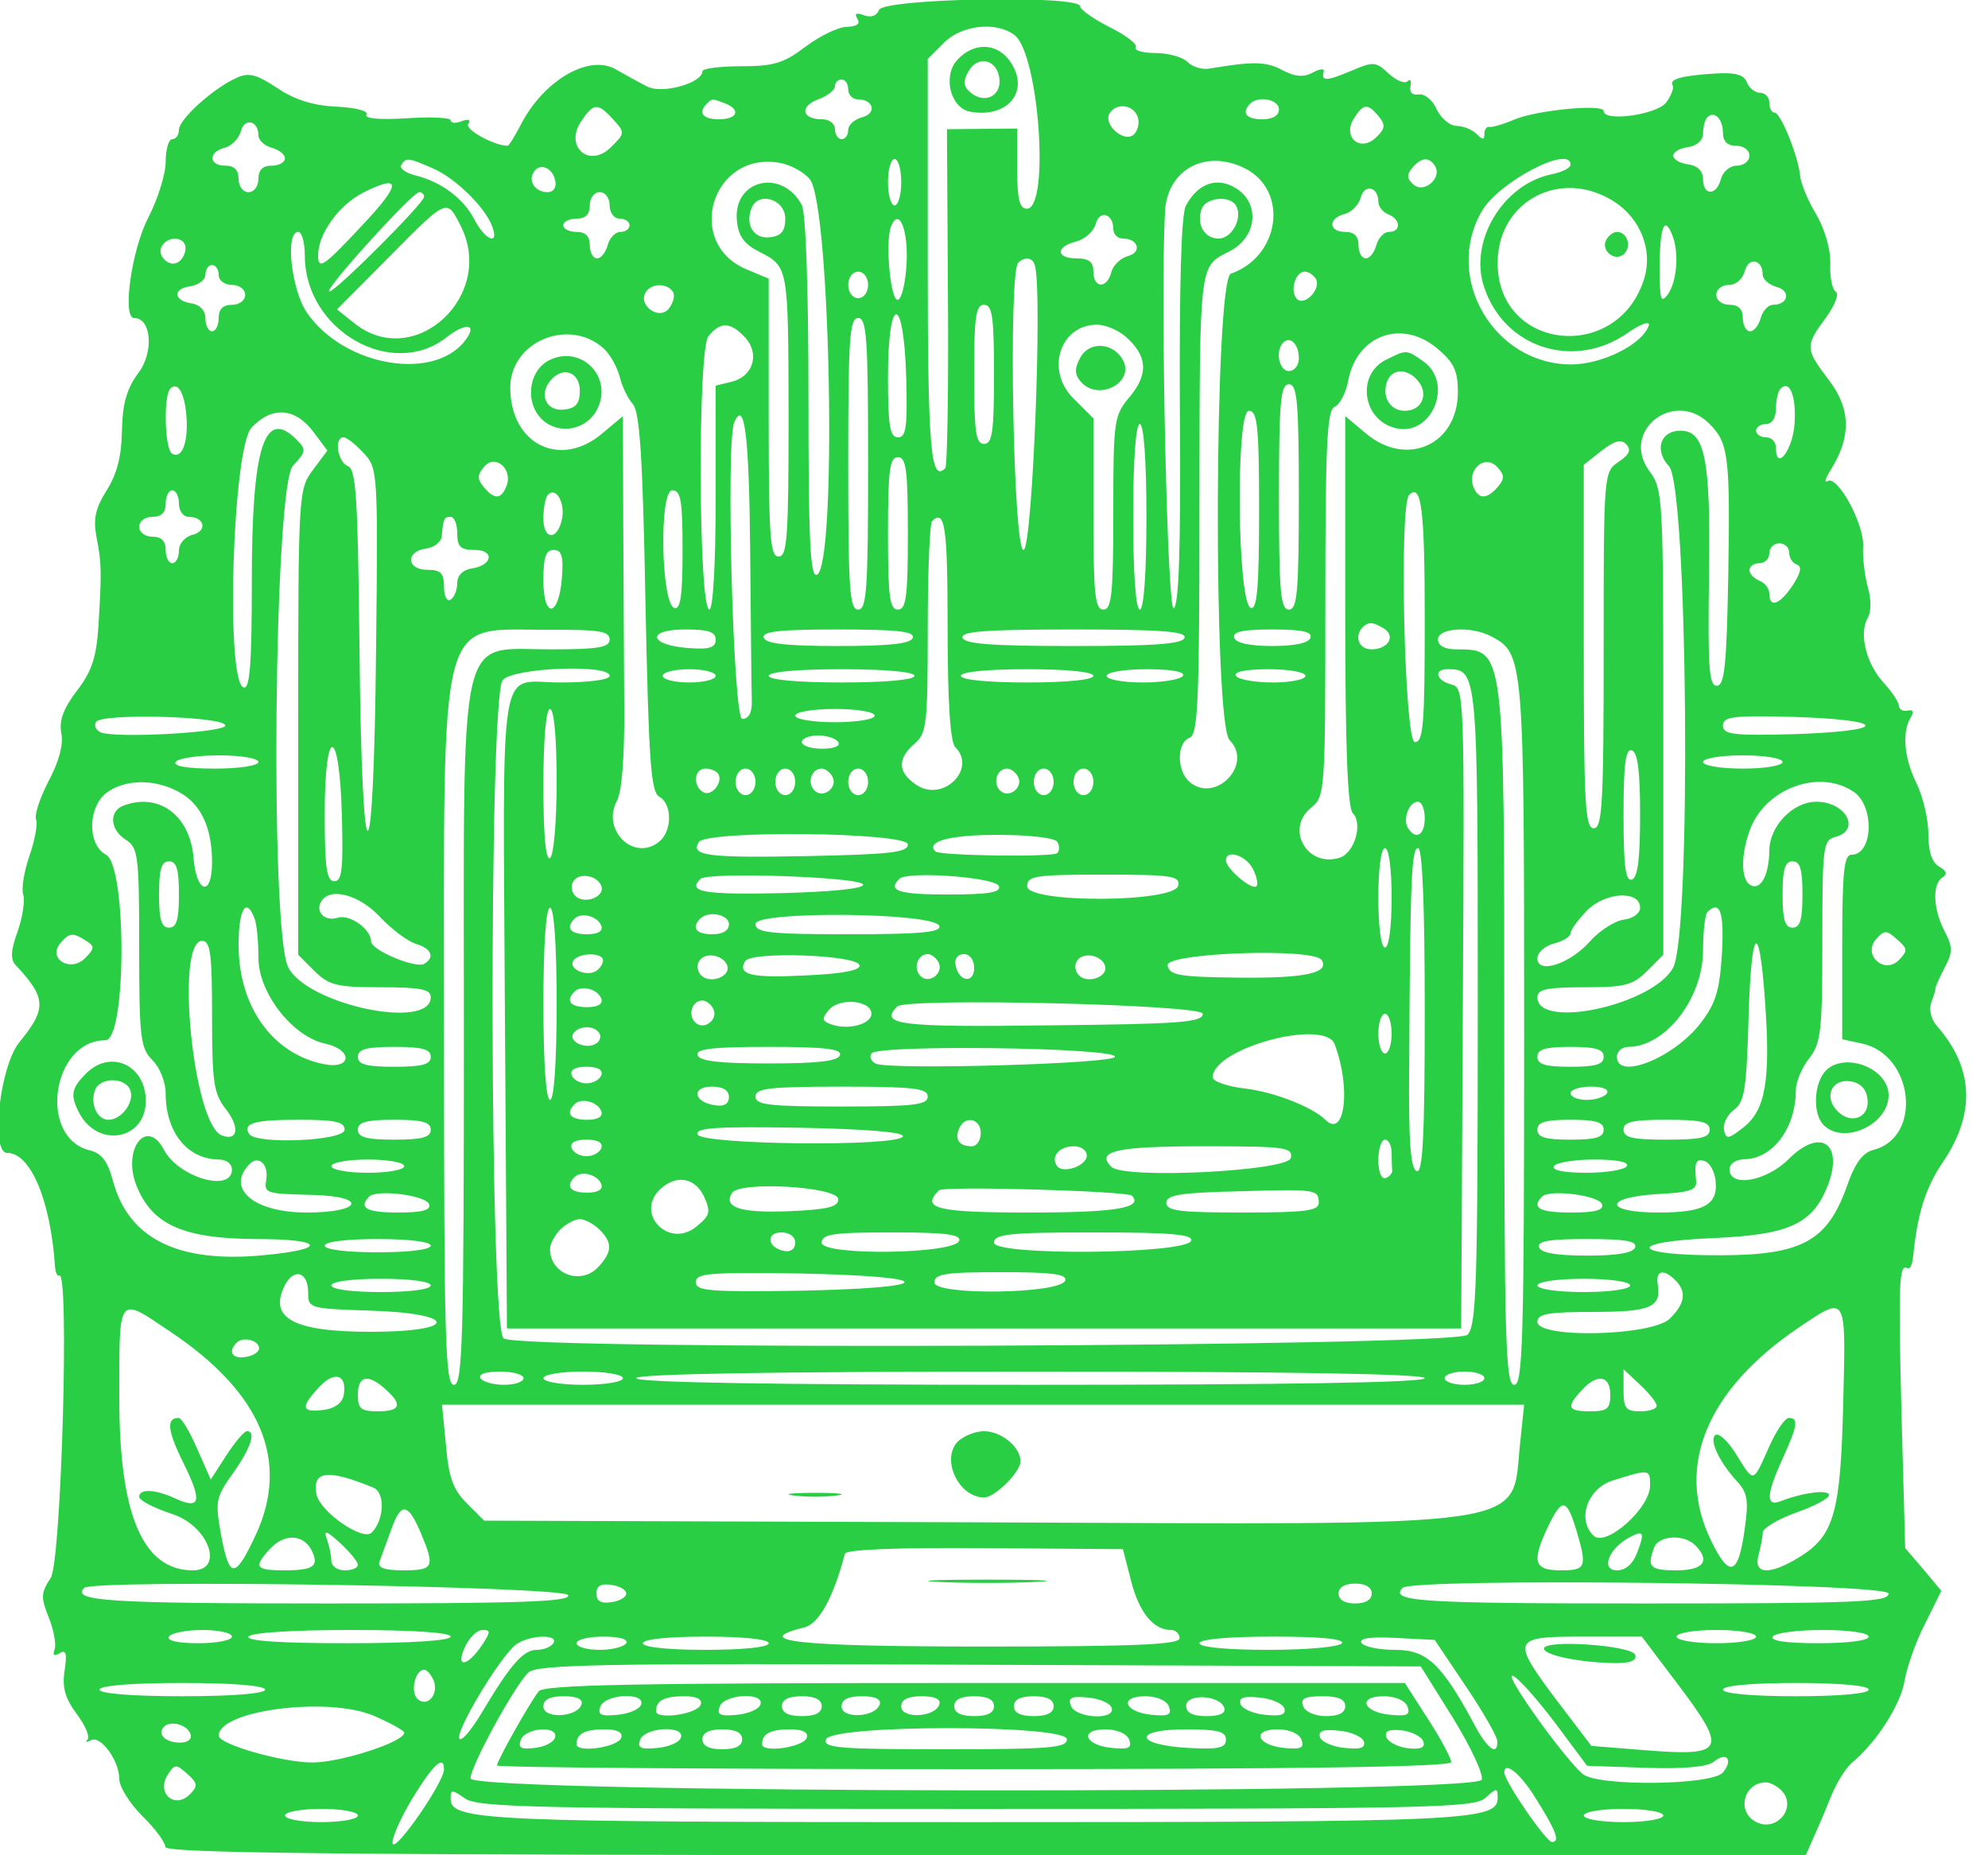 <svg  version="1.0" xmlns="http://www.w3.org/2000/svg"  width="300pt" height="280pt" viewBox="0 0 300 280"  preserveAspectRatio="xMidYMid meet">  <g transform="translate(0,280) scale(0.05,-0.05)" fill="#29ce45" stroke="none"> <path d="M2653 5570 c-7 -18 -24 -24 -46 -16 -23 9 -29 5 -19 -11 9 -15 -2 -23 -32 -24 -25 0 -81 -27 -125 -60 -66 -50 -96 -59 -195 -59 -64 0 -116 -7 -116 -15 0 -36 -123 -70 -167 -46 -24 12 -67 36 -97 53 -81 44 -216 -36 -284 -168 -18 -35 -36 -64 -40 -64 -40 0 -129 49 -119 65 9 14 1 17 -20 9 -18 -7 -33 -6 -33 3 0 8 -60 11 -133 6 -80 -5 -128 -1 -121 11 7 11 -31 21 -89 24 -70 3 -126 20 -180 56 -63 42 -87 48 -123 31 -70 -31 -174 -125 -174 -157 0 -15 -9 -28 -20 -28 -11 0 -20 -31 -20 -68 0 -38 -24 -114 -53 -170 -50 -97 -79 -302 -42 -302 52 0 60 -103 13 -165 -36 -49 -48 -92 -50 -175 -1 -76 -15 -131 -46 -180 -34 -54 -41 -86 -31 -140 16 -81 16 -107 6 -270 -6 -94 -20 -137 -65 -195 -41 -54 -54 -90 -47 -128 7 -34 -7 -86 -38 -144 -26 -50 -44 -103 -38 -117 5 -14 -4 -63 -20 -109 -16 -46 -25 -99 -19 -117 6 -18 -2 -69 -17 -112 -21 -58 -22 -85 -5 -102 92 -98 93 -131 11 -231 -60 -73 -89 -335 -37 -335 70 0 131 -143 144 -344 2 -18 7 -30 13 -26 31 19 6 -864 -26 -913 -30 -45 -30 -59 -6 -119 15 -37 23 -81 18 -96 -7 -18 -2 -22 15 -12 19 12 23 -1 15 -52 -8 -51 1 -83 36 -131 26 -34 41 -69 33 -78 -8 -8 -3 -9 10 -2 29 17 86 -61 86 -117 0 -23 31 -73 69 -111 39 -38 70 -80 70 -94 1 -19 526 -24 2476 -25 l2475 0 24 55 c14 30 38 87 54 127 16 39 44 83 62 98 73 60 147 176 158 246 7 41 34 119 62 173 l49 99 -54 65 -55 64 -11 402 c-10 394 -8 459 18 443 7 -5 15 11 17 35 13 130 37 208 91 287 98 146 92 283 -20 410 -17 20 -24 49 -16 70 7 20 13 38 12 41 -1 3 11 31 27 62 26 49 26 64 1 112 -35 67 -38 143 -6 163 15 9 12 19 -10 32 -22 12 -33 45 -33 98 0 44 -16 113 -36 154 -38 77 -44 155 -17 199 10 17 7 24 -10 20 -14 -3 -26 4 -26 15 -1 12 -21 42 -45 68 -53 57 -76 148 -50 195 12 20 12 58 1 95 -9 34 -16 89 -14 122 4 68 -77 216 -107 198 -11 -7 -7 8 10 35 61 98 60 182 -5 268 -73 96 -74 104 -11 189 28 39 42 73 30 80 -10 6 -18 44 -16 84 1 43 -16 103 -42 148 -25 41 -47 94 -49 117 -6 61 -59 191 -77 191 -9 0 -16 14 -16 30 0 17 -13 30 -28 30 -15 0 -33 14 -40 32 -9 23 -35 30 -97 26 -99 -6 -138 -17 -127 -35 5 -8 -4 -31 -19 -52 -28 -37 -189 -60 -189 -26 0 22 -202 3 -270 -26 -33 -14 -67 -24 -75 -22 -8 2 -15 -8 -15 -21 0 -19 -5 -19 -24 0 -13 13 -40 24 -60 24 -20 0 -47 23 -60 50 -12 28 -37 48 -54 45 -20 -3 -29 7 -25 25 3 16 0 23 -9 15 -8 -9 -34 2 -57 23 -38 36 -46 37 -111 9 -76 -32 -93 -33 -85 -4 3 11 -11 10 -33 -2 -28 -15 -53 -13 -93 8 -49 26 -88 26 -219 4 -21 -4 -51 5 -66 20 -15 15 -58 27 -97 27 -38 0 -65 8 -59 17 6 9 -30 37 -79 61 -49 25 -89 53 -89 63 0 35 -594 24 -607 -11z m409 -76 c74 -57 107 -524 37 -524 -22 0 -29 29 -29 121 l0 121 -106 -1 -106 -1 3 -506 c2 -279 -2 -512 -8 -517 -44 -45 -53 55 -53 625 l0 610 49 49 c54 54 158 65 213 23z m-502 -164 c0 -16 13 -30 29 -30 48 0 58 -42 13 -54 -23 -6 -42 -23 -42 -38 0 -16 -9 -28 -20 -28 -11 0 -20 14 -20 30 0 17 -17 30 -39 30 -61 0 -69 38 -12 60 28 10 51 28 51 40 0 11 9 20 20 20 11 0 20 -13 20 -30z m-372 -42 c49 -19 38 -48 -18 -48 -49 0 -64 19 -37 47 17 16 16 16 55 1z m1672 -18 c0 -19 -19 -30 -50 -30 -49 0 -64 19 -37 47 25 25 87 13 87 -17z m-2009 -31 c36 -39 35 -42 -7 -83 -64 -65 -141 0 -91 76 38 58 51 59 98 7z m1582 10 c7 -18 2 -42 -10 -54 -29 -29 -95 29 -74 63 20 32 70 27 84 -9z m728 0 c21 -26 20 -37 -7 -63 -47 -47 -104 -1 -68 56 29 46 41 47 75 7z m1039 -50 c0 -26 14 -39 40 -39 22 0 40 -13 40 -30 0 -16 -17 -30 -38 -30 -21 0 -42 -18 -48 -40 -13 -51 -54 -52 -54 -1 0 24 -16 41 -45 45 -25 3 -45 15 -45 26 0 11 20 23 45 26 27 4 45 21 45 42 0 19 6 41 13 48 21 21 47 -5 47 -47z m-4420 -8 c0 -14 18 -31 40 -37 22 -6 40 -20 40 -32 0 -12 -18 -22 -40 -22 -27 0 -40 -13 -40 -40 0 -22 -13 -40 -30 -40 -17 0 -30 18 -30 40 0 27 -13 40 -40 40 -51 0 -52 41 -2 54 21 5 43 28 49 50 11 42 53 32 53 -13z m526 -99 c68 -29 160 -119 180 -177 21 -57 -22 -40 -54 22 -33 64 -101 115 -180 134 -28 7 -47 21 -41 31 15 23 19 23 95 -10z m1138 -33 c63 -76 83 -1174 21 -1194 -20 -7 -25 109 -25 535 0 331 -8 557 -20 581 -60 112 -208 77 -196 -47 4 -46 22 -71 66 -93 90 -47 89 -41 90 -496 0 -365 -4 -425 -30 -425 -26 0 -30 60 -30 420 l0 419 -67 28 c-188 79 -105 355 97 322 33 -5 75 -27 94 -50z m276 -9 c0 -38 -9 -70 -20 -70 -11 0 -20 32 -20 70 0 39 9 70 20 70 11 0 20 -31 20 -70z m1039 41 c131 -68 104 -265 -44 -317 -50 -18 -54 -1358 -4 -1408 72 -72 -41 -192 -120 -127 -40 33 -40 119 -1 134 26 10 30 107 30 704 1 736 -2 717 90 764 83 42 94 142 23 189 -58 38 -117 18 -154 -51 -14 -27 -20 -239 -18 -624 3 -414 -3 -586 -19 -591 -19 -6 -40 931 -26 1196 6 129 124 192 243 131z m572 8 c22 -36 -32 -83 -64 -57 -21 18 -22 30 -5 51 27 32 51 35 69 6z m409 4 c0 -10 -26 -23 -57 -29 -147 -30 -250 -202 -204 -340 60 -183 268 -251 429 -142 44 31 73 41 68 25 -19 -56 -140 -117 -234 -117 -233 0 -386 261 -270 462 51 89 268 202 268 141z m-3064 -50 c4 -19 -6 -33 -23 -33 -38 0 -60 33 -42 61 18 29 58 13 65 -28z m-580 -130 c-120 -129 -136 -139 -136 -94 0 65 62 151 135 189 117 59 117 28 1 -95z m3064 68 c0 -15 14 -32 30 -38 38 -15 39 -53 2 -53 -15 0 -32 -18 -38 -40 -6 -22 -20 -40 -32 -40 -12 0 -22 18 -22 40 0 27 -13 40 -40 40 -51 0 -52 41 -2 54 21 5 43 28 49 50 11 42 53 32 53 -13z m714 -1 c78 -52 114 -145 89 -229 -78 -258 -443 -221 -443 45 0 189 193 289 354 184z m-3594 16 c0 -19 -267 -286 -286 -286 -21 0 250 299 271 300 8 0 15 -6 15 -14z m560 -26 c0 -22 13 -40 30 -40 17 0 30 -9 30 -20 0 -11 -12 -20 -28 -20 -15 0 -32 -18 -38 -40 -6 -22 -20 -40 -32 -40 -12 0 -22 18 -22 40 0 27 -13 40 -40 40 -22 0 -40 9 -40 20 0 11 18 20 40 20 27 0 40 13 40 40 0 22 13 40 30 40 17 0 30 -18 30 -40z m530 -40 c0 -37 -12 -52 -45 -56 -49 -7 -77 36 -57 87 20 53 102 28 102 -31z m1360 40 c22 -36 -11 -100 -52 -100 -44 0 -68 44 -51 90 13 34 84 41 103 10z m-2341 -59 c110 -211 -136 -441 -318 -298 l-54 43 156 157 c177 179 175 178 216 98z m1971 -12 c0 -16 13 -29 29 -29 47 0 58 -42 15 -53 -22 -6 -45 -28 -50 -49 -13 -50 -54 -49 -54 2 0 29 -13 40 -50 40 -64 0 -65 35 -2 51 27 7 53 31 59 53 11 43 53 32 53 -15z m-624 -106 c-3 -57 -15 -106 -26 -108 -22 -6 -39 173 -21 221 24 61 53 -10 47 -113z m2312 85 c20 -52 13 -138 -14 -176 -22 -30 -25 -17 -25 87 1 119 15 152 39 89z m-4128 -60 c0 -225 263 -376 428 -246 52 41 89 42 64 2 -86 -139 -372 -95 -487 74 -46 70 -65 242 -25 242 11 0 20 -32 20 -72z m-360 23 c0 -16 -10 -35 -22 -42 -28 -18 -67 21 -49 49 20 32 71 27 71 -7z m2563 -51 c24 -71 -7 -860 -34 -860 -31 0 -46 836 -16 867 20 19 43 16 50 -7z m2197 -29 c0 -14 19 -31 42 -37 44 -12 35 -54 -11 -54 -14 0 -31 -18 -37 -40 -6 -22 -20 -40 -32 -40 -12 0 -22 18 -22 40 0 27 -13 40 -40 40 -22 0 -40 13 -40 30 0 17 17 30 38 30 21 0 42 18 48 42 12 44 54 35 54 -11z m-4660 -1 c0 -17 18 -30 40 -30 22 0 40 -13 40 -30 0 -17 -18 -30 -40 -30 -27 0 -40 -13 -40 -40 0 -22 -9 -40 -20 -40 -11 0 -20 17 -20 39 0 23 -16 41 -41 45 -56 8 -59 45 -4 52 25 4 45 20 45 35 0 16 9 29 20 29 11 0 20 -13 20 -30z m1960 -30 c0 -22 -13 -40 -30 -40 -17 0 -30 18 -30 40 0 22 13 40 30 40 17 0 30 -18 30 -40z m1351 19 c18 -30 -33 -85 -57 -61 -22 22 -5 82 24 82 11 0 25 -9 33 -21z m-1940 -40 c7 -11 1 -34 -13 -51 -29 -36 -94 11 -69 50 17 28 65 28 82 1z m969 -249 c0 -173 -5 -210 -30 -210 -25 0 -30 37 -30 210 0 173 5 210 30 210 25 0 30 -37 30 -210z m-380 -270 c0 -378 -4 -440 -30 -440 -26 0 -30 62 -30 440 0 378 4 440 30 440 26 0 30 -62 30 -440z m115 260 c4 -149 0 -180 -25 -180 -24 0 -30 33 -30 180 0 255 48 255 55 0z m-486 121 c45 -49 24 -117 -40 -133 l-49 -12 0 -338 c0 -198 -8 -338 -19 -338 -33 0 -36 784 -3 825 36 45 67 44 111 -4z m1147 4 c67 -58 71 -113 15 -181 -49 -58 -51 -69 -51 -352 0 -246 -5 -292 -30 -292 -25 0 -30 45 -30 288 l0 289 -61 61 c-84 84 -40 222 72 222 24 0 63 -16 85 -35z m-1574 -37 c19 -17 40 -55 48 -84 7 -30 25 -67 40 -84 21 -23 30 -164 38 -599 10 -479 16 -572 42 -586 39 -22 39 -103 0 -135 -76 -63 -176 34 -128 123 15 28 23 134 22 281 -1 130 -2 381 -3 558 l-1 322 -62 -52 c-127 -108 -278 -33 -278 138 0 139 177 213 282 118z m2516 0 c50 -42 62 -67 62 -131 0 -160 -155 -229 -278 -125 l-62 52 0 -588 c0 -409 7 -595 23 -611 31 -31 5 -120 -40 -134 -98 -31 -165 87 -86 151 42 34 43 45 43 617 0 481 5 584 28 593 15 6 34 41 41 79 26 138 162 187 269 97z m-418 -29 c0 -22 -13 -39 -30 -39 -30 0 -42 61 -17 86 21 21 47 -5 47 -47z m-3357 -180 c5 -77 -15 -126 -44 -108 -22 13 -26 175 -5 196 23 23 44 -14 49 -88z m3357 -239 c0 -289 -5 -340 -30 -340 -25 0 -30 51 -30 340 0 289 5 340 30 340 25 0 30 -51 30 -340z m1496 219 c-6 -79 -56 -143 -56 -71 0 18 -13 32 -30 32 -16 0 -30 9 -30 20 0 11 14 20 30 20 18 0 30 19 30 47 0 25 6 52 14 60 28 28 48 -24 42 -108z m-4469 -24 l41 -55 -44 -59 c-43 -58 -44 -70 -44 -761 l0 -702 49 -49 c44 -43 67 -49 200 -49 121 0 151 -6 151 -30 0 -101 -372 -23 -430 90 -56 108 -43 1453 14 1514 40 43 41 49 11 79 -97 98 -135 -22 -135 -426 0 -255 -6 -328 -25 -322 -55 19 -33 723 24 784 62 66 132 61 188 -14z m2853 -237 c0 -232 -6 -299 -25 -293 -41 14 -46 595 -6 595 26 0 31 -45 31 -302z m1359 263 c58 -58 63 -97 57 -461 -5 -270 -11 -330 -35 -330 -23 0 -27 56 -23 336 5 348 -12 434 -86 434 -61 0 -80 -59 -35 -107 57 -60 68 -1406 13 -1513 -58 -112 -410 -190 -410 -90 0 24 29 30 141 30 123 0 147 6 190 49 l49 49 0 702 c0 681 -1 703 -42 758 -89 121 75 249 181 143z m-2895 -381 c2 -220 4 -425 5 -455 1 -36 -9 -55 -29 -55 -27 0 -50 835 -24 895 31 72 45 -39 48 -385z m1196 100 c0 -173 -8 -280 -20 -280 -12 0 -20 107 -20 280 0 173 8 280 20 280 12 0 20 -107 20 -280z m-2363 193 c43 -46 44 -54 38 -590 -7 -733 -43 -735 -50 -2 -5 456 -10 542 -35 552 -31 12 -43 87 -13 87 9 0 36 -21 60 -47z m3788 -27 c-45 -31 -45 -33 -45 -568 0 -465 -4 -538 -30 -538 -26 0 -30 74 -30 549 l0 548 53 42 c40 31 60 36 75 20 16 -17 10 -31 -23 -53z m-3356 -72 c-16 -42 -37 -43 -69 -4 -20 24 -20 36 1 61 33 40 87 -6 68 -57z m1211 -144 c0 -191 -5 -230 -30 -230 -25 0 -30 39 -30 230 0 191 5 230 30 230 25 0 30 -39 30 -230z m1781 141 c-33 -39 -59 -39 -74 -1 -20 52 33 99 70 62 24 -25 25 -36 4 -61z m-3981 -51 c0 -22 13 -40 29 -40 48 0 58 -42 13 -54 -24 -6 -42 -27 -42 -48 0 -21 -9 -38 -20 -38 -11 0 -20 18 -20 40 0 27 -13 40 -40 40 -22 0 -40 13 -40 30 0 17 18 30 40 30 27 0 40 13 40 40 0 22 9 40 20 40 11 0 20 -18 20 -40z m1157 -41 c-11 -70 -57 -73 -57 -4 0 32 6 64 14 72 23 23 50 -20 43 -68z m363 -101 c0 -136 -6 -179 -25 -173 -40 13 -46 355 -6 355 26 0 31 -31 31 -182z m2240 -209 c0 -315 -4 -369 -30 -369 -31 0 -48 716 -17 746 37 37 47 -42 47 -377z m-2920 261 c0 -40 10 -50 52 -50 62 0 55 -47 -9 -56 -26 -4 -43 -21 -43 -44 0 -21 -9 -43 -20 -50 -11 -7 -20 10 -20 39 0 41 -10 51 -50 51 -63 0 -67 55 -5 64 25 3 46 20 48 36 5 55 7 60 27 60 11 0 20 -22 20 -50z m1480 -286 c0 -223 8 -344 23 -359 66 -66 -36 -167 -116 -115 -58 38 -60 79 -7 125 37 31 40 59 40 346 0 172 6 318 13 326 39 38 47 -16 47 -323z m2540 228 c0 -16 10 -32 23 -36 16 -6 12 -25 -12 -62 -39 -59 -71 -71 -71 -26 0 15 -13 33 -30 39 -16 7 -30 21 -30 32 0 12 14 21 30 21 17 0 30 14 30 30 0 17 14 30 30 30 17 0 30 -13 30 -28z m-3704 -75 c-9 -120 -56 -127 -56 -9 0 70 7 92 31 92 24 0 30 -19 25 -83z m2482 -155 c35 -23 11 -62 -39 -62 -38 0 -53 39 -26 67 18 17 31 16 65 -5z m-2338 -32 c0 -24 -33 -30 -175 -30 -287 -1 -265 94 -265 -1169 0 -921 -4 -1051 -30 -1051 -26 0 -30 131 -30 1061 0 1301 -22 1217 315 1218 151 1 185 -4 185 -29z m320 -1 c0 -24 -19 -30 -83 -25 -120 9 -127 56 -9 56 70 0 92 -7 92 -31z m595 6 c-6 -18 -69 -25 -225 -25 -156 0 -219 7 -225 25 -6 19 47 25 225 25 178 0 231 -6 225 -25z m820 0 c-6 -19 -91 -25 -335 -25 -244 0 -329 6 -335 25 -6 19 69 25 335 25 266 0 341 -6 335 -25z m380 0 c-5 -16 -47 -25 -115 -25 -68 0 -110 9 -115 25 -6 18 25 25 115 25 90 0 121 -7 115 -25z m546 4 c98 -52 99 -64 99 -1198 0 -930 -4 -1061 -30 -1061 -26 0 -30 130 -30 1051 0 1182 2 1168 -145 1169 -35 0 -55 11 -55 30 0 35 101 41 161 9z m-2661 -119 c0 -12 -63 -20 -150 -20 -189 0 -172 103 -166 -1020 l6 -930 1440 0 1440 0 5 967 c5 954 5 967 -35 977 -46 12 -54 46 -11 46 91 0 91 -5 91 -1020 0 -843 -4 -961 -31 -989 -37 -36 -2851 -48 -2909 -11 -43 27 -45 1935 -3 1987 32 38 323 49 323 13z m320 0 c0 -11 -36 -20 -80 -20 -44 0 -80 9 -80 20 0 11 36 20 80 20 44 0 80 -9 80 -20z m600 0 c0 -12 -87 -20 -220 -20 -133 0 -220 8 -220 20 0 12 87 20 220 20 133 0 220 -8 220 -20z m540 0 c0 -12 -80 -20 -200 -20 -120 0 -200 8 -200 20 0 12 80 20 200 20 120 0 200 -8 200 -20z m270 0 c-7 -11 -61 -20 -121 -20 -60 0 -109 9 -109 20 0 11 54 20 121 20 76 0 117 -8 109 -20z m370 0 c0 -11 -44 -20 -99 -20 -54 0 -104 9 -111 20 -8 12 30 20 99 20 61 0 111 -9 111 -20z m-2260 -319 c0 -124 -9 -224 -20 -231 -13 -8 -20 70 -20 219 0 141 8 231 20 231 12 0 20 -86 20 -219z m960 199 c0 -11 -53 -20 -120 -20 -67 0 -120 9 -120 20 0 11 53 20 120 20 67 0 120 -9 120 -20z m-1960 -30 c0 -21 -327 -39 -375 -21 -15 6 -22 20 -15 32 17 27 390 17 390 -11z m4950 0 c0 -12 -89 -22 -215 -26 -184 -5 -215 -1 -215 26 0 27 31 31 215 26 126 -4 215 -14 215 -26z m-3100 -50 c7 -12 -13 -20 -49 -20 -33 0 -61 9 -61 20 0 11 22 20 49 20 27 0 54 -9 61 -20z m-1498 -226 c4 -158 0 -194 -23 -194 -23 0 -29 40 -29 202 0 275 45 269 52 -8z m3918 6 c0 -132 -7 -189 -25 -195 -19 -6 -25 41 -25 195 0 154 6 201 25 195 18 -6 25 -63 25 -195z m-4170 160 c0 -11 -57 -20 -131 -20 -83 0 -127 7 -119 20 7 11 66 20 131 20 66 0 119 -9 119 -20z m4600 0 c0 -11 -53 -20 -120 -20 -67 0 -120 9 -120 20 0 11 53 20 120 20 67 0 120 -9 120 -20z m-3212 -36 c15 -26 -21 -70 -46 -55 -32 19 -27 71 7 71 16 0 33 -7 39 -16z m112 -24 c0 -22 -13 -40 -30 -40 -17 0 -30 18 -30 40 0 22 13 40 30 40 17 0 30 -18 30 -40z m120 0 c0 -22 -13 -40 -30 -40 -17 0 -30 18 -30 40 0 22 13 40 30 40 17 0 30 -18 30 -40z m111 18 c21 -33 -26 -71 -53 -44 -23 23 -9 66 22 66 10 0 24 -10 31 -22z m109 -18 c0 -22 -13 -40 -30 -40 -17 0 -30 18 -30 40 0 22 13 40 30 40 17 0 30 -18 30 -40z m451 18 c21 -33 -26 -71 -53 -44 -23 23 -9 66 22 66 10 0 24 -10 31 -22z m109 -18 c0 -22 -13 -40 -30 -40 -17 0 -30 18 -30 40 0 22 13 40 30 40 17 0 30 -18 30 -40z m120 0 c0 -22 -13 -40 -30 -40 -17 0 -30 18 -30 40 0 22 13 40 30 40 17 0 30 -18 30 -40z m-2763 -29 c68 -35 103 -107 103 -214 0 -106 -48 -94 -56 15 -11 127 -105 197 -212 156 -44 -17 -40 -73 8 -103 37 -24 40 -47 40 -325 0 -273 4 -304 40 -340 23 -23 40 -67 40 -101 0 -117 66 -199 162 -199 21 0 38 -13 38 -30 0 -71 -161 -24 -205 59 -52 100 -127 2 -83 -108 47 -118 141 -160 363 -161 205 0 216 -31 18 -49 -256 -24 -405 50 -452 224 -16 60 -34 84 -71 93 -156 39 -113 332 48 332 64 0 65 526 2 560 -58 31 -55 147 4 189 56 39 141 40 213 2z m5059 -2 c62 -44 57 -189 -8 -189 -23 0 -28 -54 -28 -278 l0 -279 60 -13 c156 -34 183 -283 34 -321 -32 -8 -56 -40 -80 -110 -59 -165 -135 -207 -379 -208 -276 -1 -293 41 -21 52 222 10 293 41 339 150 55 133 -16 187 -115 88 -67 -67 -178 -86 -178 -31 0 18 19 30 45 31 85 1 155 94 155 208 0 25 18 68 40 96 36 46 40 82 40 355 0 287 2 304 40 314 77 20 31 106 -58 106 -71 0 -142 -74 -142 -148 -1 -75 -27 -122 -58 -103 -28 17 -28 91 -1 165 46 127 211 187 315 115z m-1296 -79 c0 -51 -27 -67 -51 -29 -16 27 4 79 30 79 12 0 21 -22 21 -50z m-1560 -79 c0 -24 -54 -30 -302 -35 -303 -6 -355 1 -329 42 22 37 631 30 631 -7z m451 8 c7 -12 7 -27 0 -34 -12 -13 -355 -8 -368 5 -30 30 43 50 187 50 97 0 173 -9 181 -21z m1009 -169 c0 -87 -8 -150 -20 -150 -12 0 -20 63 -20 150 0 87 8 150 20 150 12 0 20 -63 20 -150z m100 -342 c0 -379 -6 -489 -24 -483 -19 6 -25 90 -23 316 3 570 7 659 27 659 13 0 20 -177 20 -492z m-519 430 c12 -23 17 -47 11 -53 -14 -13 -92 53 -92 78 0 34 59 16 81 -25z m-3241 -78 c0 -76 -7 -100 -30 -100 -23 0 -30 24 -30 100 0 76 7 100 30 100 23 0 30 -24 30 -100z m4900 0 c0 -76 -7 -100 -30 -100 -23 0 -30 24 -30 100 0 76 7 100 30 100 23 0 30 -24 30 -100z m-3625 25 c11 -33 -52 -56 -79 -29 -11 11 -14 31 -6 43 17 29 74 19 85 -14z m790 5 c3 -12 -93 -22 -250 -26 -233 -5 -281 4 -241 43 22 22 485 6 491 -17z m410 -5 c6 -19 -33 -25 -153 -25 -150 0 -184 11 -148 47 25 25 292 5 301 -22z m541 2 c-10 -52 -456 -54 -456 -2 0 31 24 35 231 35 205 0 231 -4 225 -33z m-2409 -95 c35 -37 83 -73 108 -81 47 -14 58 -40 26 -60 -25 -16 -161 41 -161 67 0 37 -64 83 -100 72 -40 -13 -70 18 -50 50 27 43 115 19 177 -48z m3803 28 c0 -17 -22 -33 -50 -36 -27 -4 -72 -33 -100 -64 -60 -69 -160 -102 -160 -53 0 18 23 38 50 45 28 7 50 21 50 31 0 10 23 41 50 69 56 56 160 61 160 8z m-4182 -32 c7 -17 12 -71 12 -120 0 -105 103 -237 201 -258 85 -19 81 -79 -4 -62 -155 31 -257 174 -257 360 0 108 23 146 48 80z m912 -258 c0 -180 -8 -290 -20 -290 -12 0 -20 110 -20 290 0 180 8 290 20 290 12 0 20 -110 20 -290z m3517 153 c-7 -113 -18 -151 -65 -212 -80 -104 -252 -173 -252 -101 0 17 16 30 35 30 112 1 225 147 225 292 0 56 6 107 13 115 38 37 51 1 44 -124z m-3382 82 c5 -16 -11 -25 -43 -25 -51 0 -66 19 -38 47 21 21 71 7 81 -22z m385 5 c0 -19 -19 -30 -50 -30 -49 0 -64 19 -37 47 25 25 87 13 87 -17z m635 -5 c6 -19 -57 -25 -273 -25 -240 0 -282 5 -282 31 0 40 541 35 555 -6z m2896 -103 c-45 -45 -111 17 -68 64 24 27 31 27 63 -2 32 -28 32 -34 5 -62z m-5471 58 c26 -16 26 -23 -4 -53 -44 -43 -113 -1 -74 46 27 32 38 33 78 7z m380 -227 c0 -200 5 -234 41 -280 44 -56 37 -99 -12 -80 -86 33 -141 587 -59 587 25 0 30 -39 30 -227z m4687 45 c17 -238 2 -328 -65 -381 -46 -36 -53 -37 -59 -7 -3 18 10 45 30 60 32 23 38 62 44 268 8 286 32 315 50 60z m-3507 123 c0 -10 -9 -24 -21 -32 -29 -18 -84 6 -69 31 16 25 90 26 90 1z m375 -16 c11 -33 -52 -56 -79 -29 -11 11 -14 31 -6 43 17 29 74 19 85 -14z m399 2 c5 -15 -46 -26 -158 -31 -167 -9 -212 1 -187 43 19 30 335 19 345 -12z m237 11 c21 -33 -26 -71 -53 -44 -23 23 -9 66 22 66 10 0 24 -10 31 -22z m109 -20 c0 -48 -47 -42 -56 9 -4 19 6 33 25 33 18 0 31 -17 31 -42z m395 7 c11 -33 -52 -56 -79 -29 -11 11 -14 31 -6 43 17 29 74 19 85 -14z m654 17 c24 -39 -50 -55 -249 -53 -181 2 -211 7 -216 37 -8 38 441 54 465 16z m-2174 -117 c5 -16 -11 -25 -43 -25 -51 0 -66 19 -38 47 21 21 71 7 81 -22z m336 -27 c21 -33 -26 -71 -53 -44 -23 23 -9 66 22 66 10 0 24 -10 31 -22z m479 -18 c0 -32 -73 -51 -124 -31 -25 9 -26 17 -5 42 32 39 129 30 129 -11z m1000 0 c0 -26 -67 -31 -465 -35 -455 -6 -512 2 -457 57 28 27 922 6 922 -22z m570 -60 c0 -33 -9 -60 -20 -60 -11 0 -20 27 -20 60 0 33 9 60 20 60 11 0 20 -27 20 -60z m-2391 1 c6 -10 2 -24 -10 -31 -29 -19 -84 5 -69 30 16 25 64 26 79 1z m2219 -33 c50 -131 31 -287 -28 -228 -38 38 -155 84 -240 94 -55 6 -100 22 -100 34 0 88 338 179 368 100z m-2728 -38 c0 -23 -26 -30 -110 -30 -84 0 -110 7 -110 30 0 23 26 30 110 30 84 0 110 -7 110 -30z m1235 5 c-6 -18 -67 -25 -215 -25 -148 0 -209 7 -215 25 -6 19 45 25 215 25 170 0 221 -6 215 -25z m830 -5 c-5 -21 -671 -40 -721 -21 -14 6 -21 20 -14 31 17 28 742 18 735 -10z m1475 0 c0 -23 -24 -30 -100 -30 -76 0 -100 7 -100 30 0 23 24 30 100 30 76 0 100 -7 100 -30z m-3025 -55 c-5 -14 -25 -25 -45 -25 -20 0 -40 11 -45 25 -5 16 11 25 45 25 34 0 50 -9 45 -25z m385 -66 c0 -21 -15 -30 -43 -25 -64 9 -71 56 -9 56 34 0 52 -11 52 -31z m600 1 c0 -25 -42 -30 -260 -30 -218 0 -260 5 -260 30 0 25 42 30 260 30 218 0 260 -5 260 -30z m2050 10 c-7 -11 -34 -20 -61 -20 -27 0 -49 9 -49 20 0 11 28 20 61 20 36 0 56 -8 49 -20z m-3035 -55 c5 -16 -11 -25 -43 -25 -51 0 -66 19 -38 47 21 21 71 7 81 -22z m-775 -55 c0 -34 -268 -45 -288 -13 -20 33 15 43 151 43 108 0 137 -6 137 -30z m260 0 c0 -23 -26 -30 -110 -30 -84 0 -110 7 -110 30 0 23 26 30 110 30 84 0 110 -7 110 -30z m1660 -10 c0 -22 -12 -40 -27 -40 -37 0 -52 19 -39 52 16 42 66 33 66 -12z m1880 10 c0 -23 -24 -30 -100 -30 -76 0 -100 7 -100 30 0 23 24 30 100 30 76 0 100 -7 100 -30z m320 0 c0 -24 -28 -30 -130 -30 -102 0 -130 6 -130 30 0 24 28 30 130 30 102 0 130 -6 130 -30z m-2435 -20 c-8 -32 -610 -26 -620 6 -7 20 58 24 308 20 199 -4 315 -13 312 -26z m-910 -35 c-5 -14 -25 -25 -45 -25 -20 0 -40 11 -45 25 -5 16 11 25 45 25 34 0 50 -9 45 -25z m2385 -15 c0 -22 1 -47 2 -54 0 -8 -9 -18 -20 -22 -13 -4 -22 19 -22 54 0 34 9 62 20 62 11 0 20 -18 20 -40z m-920 -8 c0 -32 -75 -57 -91 -30 -18 28 9 58 52 58 22 0 39 -12 39 -28z m616 -7 c-7 -40 -504 -65 -542 -27 -48 48 17 62 279 62 246 0 269 -3 263 -35z m-3092 -62 c-7 -46 -7 -46 144 -50 163 -5 143 -53 -22 -53 -161 0 -246 73 -172 147 26 26 56 -1 50 -44z m416 37 c0 -11 -49 -20 -110 -20 -60 0 -110 9 -110 20 0 11 50 20 110 20 61 0 110 -9 110 -20z m3690 0 c-7 -11 -62 -20 -122 -20 -69 0 -106 8 -98 20 7 11 62 20 122 20 69 0 106 -8 98 -20z m267 -38 c11 -77 -30 -102 -171 -102 -168 0 -167 47 2 56 93 5 114 12 111 40 -6 56 0 68 26 59 14 -4 28 -28 32 -53z m-3362 -17 c5 -16 -11 -25 -43 -25 -51 0 -66 19 -38 47 21 21 71 7 81 -22z m310 -37 c21 -47 18 -57 -24 -91 -81 -66 -184 37 -111 111 49 48 107 39 135 -20z m405 -8 c0 -23 -32 -31 -148 -36 -146 -6 -200 11 -173 55 23 37 321 19 321 -19z m886 11 c36 -37 -49 -51 -307 -51 -283 0 -331 12 -275 67 13 14 567 -2 582 -16z m564 -22 c0 -24 -43 -29 -230 -29 -189 0 -230 5 -230 29 0 24 42 31 215 35 239 7 245 6 245 -35z m-2685 -4 c6 -18 -21 -25 -93 -25 -96 0 -121 14 -88 48 23 23 172 4 181 -23z m3540 0 c6 -18 -21 -25 -93 -25 -96 0 -121 14 -88 48 23 23 172 4 181 -23z m-3026 -76 c40 -40 39 -67 -2 -112 -52 -58 -147 -24 -147 53 0 15 14 41 31 59 18 17 44 31 59 31 15 0 41 -14 59 -31z m591 -40 c0 -19 -14 -29 -33 -25 -51 9 -57 56 -9 56 25 0 42 -13 42 -31z m495 6 c-13 -41 -415 -46 -415 -6 0 26 35 31 212 31 160 0 209 -6 203 -25z m700 0 c-14 -41 -595 -46 -595 -6 0 26 45 31 302 31 232 0 299 -6 293 -25z m-2295 -15 c0 -12 -67 -20 -160 -20 -93 0 -160 8 -160 20 0 12 67 20 160 20 93 0 160 -8 160 -20z m3635 -5 c-6 -17 -54 -25 -145 -25 -92 0 -139 8 -145 25 -6 19 31 25 145 25 114 0 151 -6 145 -25z m-4005 -137 c0 -47 4 -48 185 -54 268 -8 271 -64 4 -64 -236 0 -311 42 -258 143 28 51 69 37 69 -25z m1800 32 c0 -12 -122 -22 -315 -26 -274 -4 -315 -1 -315 26 0 27 41 30 315 26 193 -4 315 -14 315 -26z m485 5 c-13 -41 -395 -46 -395 -6 0 26 34 31 202 31 152 0 199 -6 193 -25z m1841 1 c35 -35 30 -70 -16 -116 -53 -53 -400 -61 -400 -10 0 24 32 30 169 30 174 0 206 14 194 85 -6 40 18 46 53 11z m-3756 -16 c0 -12 -63 -20 -150 -20 -87 0 -150 8 -150 20 0 12 63 20 150 20 87 0 150 -8 150 -20z m3620 0 c0 -11 -60 -20 -140 -20 -80 0 -140 9 -140 20 0 11 60 20 140 20 80 0 140 -9 140 -20z m-4407 -139 c276 -184 363 -391 258 -616 -62 -132 -79 -132 -104 3 -18 101 -16 112 36 185 54 76 71 127 42 127 -8 0 -36 -33 -62 -73 l-47 -73 -41 93 c-22 51 -47 93 -56 93 -38 0 -34 -38 15 -137 57 -115 51 -141 -25 -106 -61 28 -109 30 -109 5 0 -11 45 -34 100 -52 110 -36 158 -170 62 -170 -151 0 -222 167 -222 519 0 317 -6 309 153 202z m5050 -216 c-8 -331 -27 -400 -132 -465 -90 -55 -139 -53 -124 5 7 25 13 56 13 69 0 13 45 40 100 60 55 19 100 43 100 53 0 18 -78 8 -145 -18 -46 -18 -45 18 5 128 45 99 49 123 19 123 -12 0 -39 -40 -61 -90 -48 -108 -44 -107 -98 -20 -24 39 -52 65 -62 59 -21 -13 9 -80 65 -141 32 -35 35 -58 22 -148 -19 -136 -46 -144 -101 -30 -109 224 -13 455 265 643 146 98 142 103 134 -228z m-4781 165 c0 -11 -19 -23 -41 -26 -40 -7 -54 16 -27 43 19 20 68 7 68 -17z m255 -143 c-5 -23 -28 -39 -62 -43 -66 -8 -69 8 -11 70 47 50 85 36 73 -27z m543 53 c0 -11 -26 -20 -59 -20 -32 0 -64 9 -71 20 -7 12 16 20 59 20 39 0 71 -9 71 -20z m300 0 c0 -11 -53 -20 -120 -20 -67 0 -120 9 -120 20 0 11 53 20 120 20 67 0 120 -9 120 -20z m2420 0 c0 -13 -410 -20 -1190 -20 -780 0 -1190 7 -1190 20 0 13 410 20 1190 20 780 0 1190 -7 1190 -20z m180 0 c0 -11 -27 -20 -60 -20 -33 0 -60 9 -60 20 0 11 27 20 60 20 33 0 60 -9 60 -20z m520 -83 c0 -10 -22 -17 -50 -17 -43 0 -50 9 -50 63 l0 64 50 -47 c28 -26 50 -54 50 -63z m-3837 50 c53 -47 46 -67 -23 -67 -51 0 -60 8 -60 50 0 58 31 64 83 17z m3697 -17 c0 -42 -9 -50 -60 -50 -69 0 -74 12 -27 63 47 52 87 46 87 -13z m-272 -145 c-29 -263 81 -247 -1650 -240 l-1477 5 -52 52 c-41 41 -55 78 -63 175 l-12 123 1633 0 1633 0 -12 -115z m-3462 -135 c37 -15 34 -97 -4 -136 -27 -27 -157 63 -167 116 -13 71 34 76 171 20z m3854 5 c-1 -69 -135 -187 -171 -150 -51 50 -17 144 61 167 109 34 110 34 110 -17z m-3708 -147 c41 -98 36 -108 -54 -108 -57 0 -79 8 -73 25 5 14 21 58 36 99 30 84 51 80 91 -16z m3485 15 c34 -114 30 -123 -47 -123 -81 0 -88 26 -38 132 42 87 56 86 85 -9z m-3677 -106 c0 -10 -18 -17 -40 -17 -22 0 -40 13 -40 28 0 16 -6 45 -13 65 -11 30 -3 28 40 -11 29 -27 53 -56 53 -65z m3861 36 c-13 -34 -35 -53 -61 -53 -49 0 -26 64 35 98 46 25 50 18 26 -45z m-4002 10 c26 -50 9 -63 -82 -63 -86 0 -92 10 -44 63 43 48 100 47 126 0z m4177 13 c47 -47 26 -76 -56 -76 -80 0 -90 10 -68 68 14 38 90 42 124 8z m-1702 -109 c24 -94 67 -147 120 -147 14 0 26 -11 26 -25 0 -19 -131 -25 -590 -25 -564 0 -710 16 -542 58 44 11 87 90 122 222 3 13 158 19 422 17 l417 -3 25 -97z m-1699 -42 c7 -20 -147 -25 -722 -25 -664 0 -779 7 -739 47 26 27 1452 5 1461 -22z m175 5 c0 -11 -20 -23 -45 -26 -31 -5 -45 3 -45 26 0 23 14 31 45 26 25 -3 45 -15 45 -26z m2250 0 c0 -19 -19 -30 -50 -30 -31 0 -50 11 -50 30 0 19 19 30 50 30 31 0 50 -11 50 -30z m1560 0 c0 -26 -96 -30 -740 -30 -676 0 -767 6 -727 47 32 31 1467 15 1467 -17z m-5000 -130 c0 -11 -46 -20 -101 -20 -63 0 -97 8 -89 20 7 11 52 20 101 20 49 0 89 -9 89 -20z m660 0 c0 -12 -117 -20 -311 -20 -203 0 -307 7 -299 20 7 12 134 20 311 20 186 0 299 -8 299 -20z m96 -24 c-45 -67 -83 -73 -53 -8 13 29 37 52 53 52 25 0 25 -5 0 -44z m3844 24 c0 -11 -53 -20 -120 -20 -67 0 -120 9 -120 20 0 11 53 20 120 20 67 0 120 -9 120 -20z m340 0 c0 -12 -64 -20 -151 -20 -96 0 -147 7 -139 20 7 11 75 20 151 20 79 0 139 -9 139 -20z m-3970 -20 c-7 -11 -29 -20 -50 -20 -41 0 -80 -45 -168 -193 -32 -53 -62 -87 -66 -74 -9 26 122 244 170 282 38 30 132 34 114 5z m220 0 c-7 -11 -43 -20 -81 -20 -38 0 -69 9 -69 20 0 11 37 20 81 20 49 0 76 -8 69 -20z m430 0 c0 -12 -77 -20 -190 -20 -113 0 -190 8 -190 20 0 12 77 20 190 20 113 0 190 -8 190 -20z m1730 0 c-7 -11 -104 -20 -221 -20 -126 0 -209 8 -209 20 0 12 87 20 221 20 143 0 217 -7 209 -20z m374 -130 c52 -77 94 -151 95 -165 2 -47 -30 -25 -69 49 -99 184 -144 226 -239 226 -49 0 -94 9 -102 21 -8 14 26 19 104 15 l117 -6 94 -140z m646 -2 c144 -192 135 -210 -104 -191 l-163 13 -102 134 c-142 189 -139 196 77 196 l177 0 115 -152z m-684 -95 c53 -86 92 -170 86 -185 -17 -45 -3052 -42 -3052 4 0 36 130 275 174 319 25 25 210 29 1362 24 l1332 -5 98 -157z m-3077 114 c16 -43 -21 -83 -50 -54 -21 21 -6 87 21 87 9 0 21 -15 29 -33z m3384 -127 l97 -130 177 -6 c115 -4 187 3 205 18 39 32 60 7 28 -32 -32 -39 -376 -43 -423 -5 -33 27 -130 152 -188 243 -68 106 4 44 104 -88z m-3893 100 c0 -12 -97 -20 -250 -20 -153 0 -250 8 -250 20 0 12 97 20 250 20 153 0 250 -8 250 -20z m4840 0 c0 -12 -87 -20 -220 -20 -133 0 -220 8 -220 20 0 12 87 20 220 20 133 0 220 -8 220 -20z m-4512 -79 c51 -22 92 -45 92 -51 0 -28 -192 -90 -277 -90 -91 0 -283 55 -283 81 0 77 331 119 468 60z m-553 -56 c5 -15 -9 -25 -32 -25 -44 0 -70 26 -48 48 20 20 71 6 80 -23z m-3 -182 c-45 -44 -100 4 -67 58 22 35 26 35 60 5 32 -29 33 -37 7 -63z m768 76 c0 -38 -146 -250 -155 -224 -4 13 22 74 58 134 64 105 97 136 97 90z m3291 -81 c65 -103 79 -138 53 -138 -18 0 -144 184 -144 210 0 35 47 -2 91 -72z m745 18 c50 -50 -14 -129 -77 -95 -59 31 -36 119 31 119 12 0 33 -11 46 -24z m-2428 -56 c1367 0 1502 3 1535 33 34 31 37 31 37 0 0 -69 -90 -73 -1580 -73 -1481 0 -1580 4 -1580 71 0 28 4 28 44 0 40 -27 220 -31 1544 -31z m-1868 -20 c0 -11 -49 -20 -110 -20 -60 0 -110 9 -110 20 0 11 50 20 110 20 61 0 110 -9 110 -20z m3940 0 c0 -11 -53 -20 -120 -20 -67 0 -120 9 -120 20 0 11 53 20 120 20 67 0 120 -9 120 -20z"/> <path d="M2889 5419 c-44 -48 -21 -144 38 -156 113 -21 182 60 124 148 -39 60 -111 64 -162 8z m127 -54 c8 -54 -43 -80 -86 -45 -22 18 -24 34 -8 63 27 51 86 39 94 -18z"/> <path d="M4849 4878 c-21 -33 26 -71 53 -44 23 23 9 66 -22 66 -10 0 -24 -10 -31 -22z"/> <path d="M3260 4520 c-17 -32 -17 -50 1 -71 53 -64 169 -2 126 68 -32 51 -101 52 -127 3z"/> <path d="M1658 4513 c-64 -32 -75 -131 -20 -181 50 -45 131 -30 163 30 52 97 -45 199 -143 151z m92 -93 c0 -37 -12 -52 -45 -56 -55 -8 -80 43 -44 87 37 45 89 27 89 -31z"/> <path d="M4185 4515 c-92 -44 -74 -182 26 -207 110 -28 178 135 85 201 -51 36 -51 36 -111 6z m95 -65 c33 -40 11 -90 -40 -90 -45 0 -71 43 -53 90 15 38 61 39 93 0z"/> <path d="M260 2360 c-45 -45 -49 -66 -20 -121 57 -106 200 -79 200 38 0 108 -106 157 -180 83z m133 -50 c14 -36 -26 -90 -66 -90 -34 0 -56 49 -40 90 15 39 91 39 106 0z"/> <path d="M5511 2369 c-37 -38 -41 -131 -7 -165 61 -61 196 2 196 90 0 81 -131 132 -189 75z m125 -84 c9 -57 -48 -82 -90 -39 -43 42 -18 99 39 90 29 -4 47 -22 51 -51z"/> <path d="M2891 1249 c-52 -53 2 -169 79 -169 33 0 110 77 110 109 0 43 -58 91 -110 91 -26 0 -61 -14 -79 -31z"/> <path d="M2395 1086 c36 -5 94 -5 130 0 36 4 7 8 -65 8 -71 0 -101 -4 -65 -8z"/> <path d="M2835 825 c80 -4 210 -4 290 0 80 4 15 7 -145 7 -159 0 -225 -3 -145 -7z"/> <path d="M4660 624 c0 -21 114 -43 217 -44 44 0 64 8 58 25 -10 29 -275 47 -275 19z"/> <path d="M1626 495 c-29 -37 -126 -210 -126 -224 0 -6 648 -11 1440 -11 991 0 1440 7 1440 21 0 11 -31 70 -70 130 l-70 109 -1297 0 c-1015 0 -1302 -5 -1317 -25z m129 -40 c-13 -39 -115 -44 -115 -6 0 21 19 31 62 31 40 0 58 -9 53 -25z m180 0 c-4 -14 -37 -28 -71 -31 -51 -5 -61 0 -52 25 15 38 136 44 123 6z m180 0 c-9 -29 -135 -47 -135 -20 0 32 25 45 85 45 38 0 55 -9 50 -25z m180 0 c-4 -14 -37 -28 -71 -31 -51 -5 -61 0 -52 25 15 38 136 44 123 6z m185 -5 c0 -20 -20 -30 -60 -30 -40 0 -60 10 -60 30 0 20 20 30 60 30 40 0 60 -10 60 -30z m175 5 c-13 -39 -115 -44 -115 -6 0 21 19 31 62 31 40 0 58 -9 53 -25z m180 0 c-13 -39 -115 -44 -115 -6 0 21 19 31 62 31 40 0 58 -9 53 -25z m165 -5 c0 -20 -20 -30 -60 -30 -40 0 -60 10 -60 30 0 20 20 30 60 30 40 0 60 -10 60 -30z m180 0 c0 -20 -20 -30 -60 -30 -40 0 -60 10 -60 30 0 20 20 30 60 30 40 0 60 -10 60 -30z m175 -5 c13 -38 -108 -32 -123 6 -9 25 1 30 52 25 34 -3 67 -17 71 -31z m173 4 c9 -25 -1 -30 -52 -25 -83 8 -100 56 -20 56 36 0 65 -13 72 -31z m167 -4 c5 -16 -13 -25 -53 -25 -43 0 -62 10 -62 31 0 38 102 33 115 -6z m181 -1 c6 -20 -10 -25 -57 -20 -36 3 -70 18 -75 32 -6 20 10 25 57 20 36 -3 70 -18 75 -32z m184 6 c0 -20 -20 -30 -58 -30 -33 0 -63 13 -69 30 -9 23 4 30 58 30 48 0 69 -9 69 -30z m188 -1 c9 -25 -1 -30 -52 -25 -83 8 -100 56 -20 56 36 0 65 -13 72 -31z m-2573 -94 c-4 -14 -32 -28 -61 -31 -42 -5 -51 0 -42 25 15 37 115 43 103 6z m200 0 c-9 -29 -135 -47 -135 -20 0 32 25 45 85 45 38 0 55 -9 50 -25z m180 0 c-4 -14 -37 -28 -71 -31 -51 -5 -61 0 -52 25 15 38 136 44 123 6z m185 -5 c0 -20 -20 -30 -60 -30 -40 0 -60 10 -60 30 0 20 20 30 60 30 40 0 60 -10 60 -30z m195 5 c-9 -29 -135 -47 -135 -20 0 32 25 45 85 45 38 0 55 -9 50 -25z m785 -5 c0 -26 -54 -30 -369 -30 -320 0 -368 4 -358 30 17 45 727 45 727 0z m188 -1 c9 -25 -1 -30 -52 -25 -83 8 -100 56 -20 56 36 0 65 -13 72 -31z m292 0 c0 -25 -22 -30 -113 -25 -163 9 -170 56 -9 56 97 0 122 -6 122 -31z m228 0 c9 -25 -1 -30 -52 -25 -83 8 -100 56 -20 56 36 0 65 -13 72 -31z m188 -5 c6 -20 -10 -25 -57 -20 -36 3 -70 18 -75 32 -6 20 10 25 57 20 36 -3 70 -18 75 -32z m180 -1 c6 -18 -8 -24 -47 -20 -31 4 -60 19 -65 34 -6 18 8 24 47 20 31 -4 60 -19 65 -34z"/> </g> </svg> 